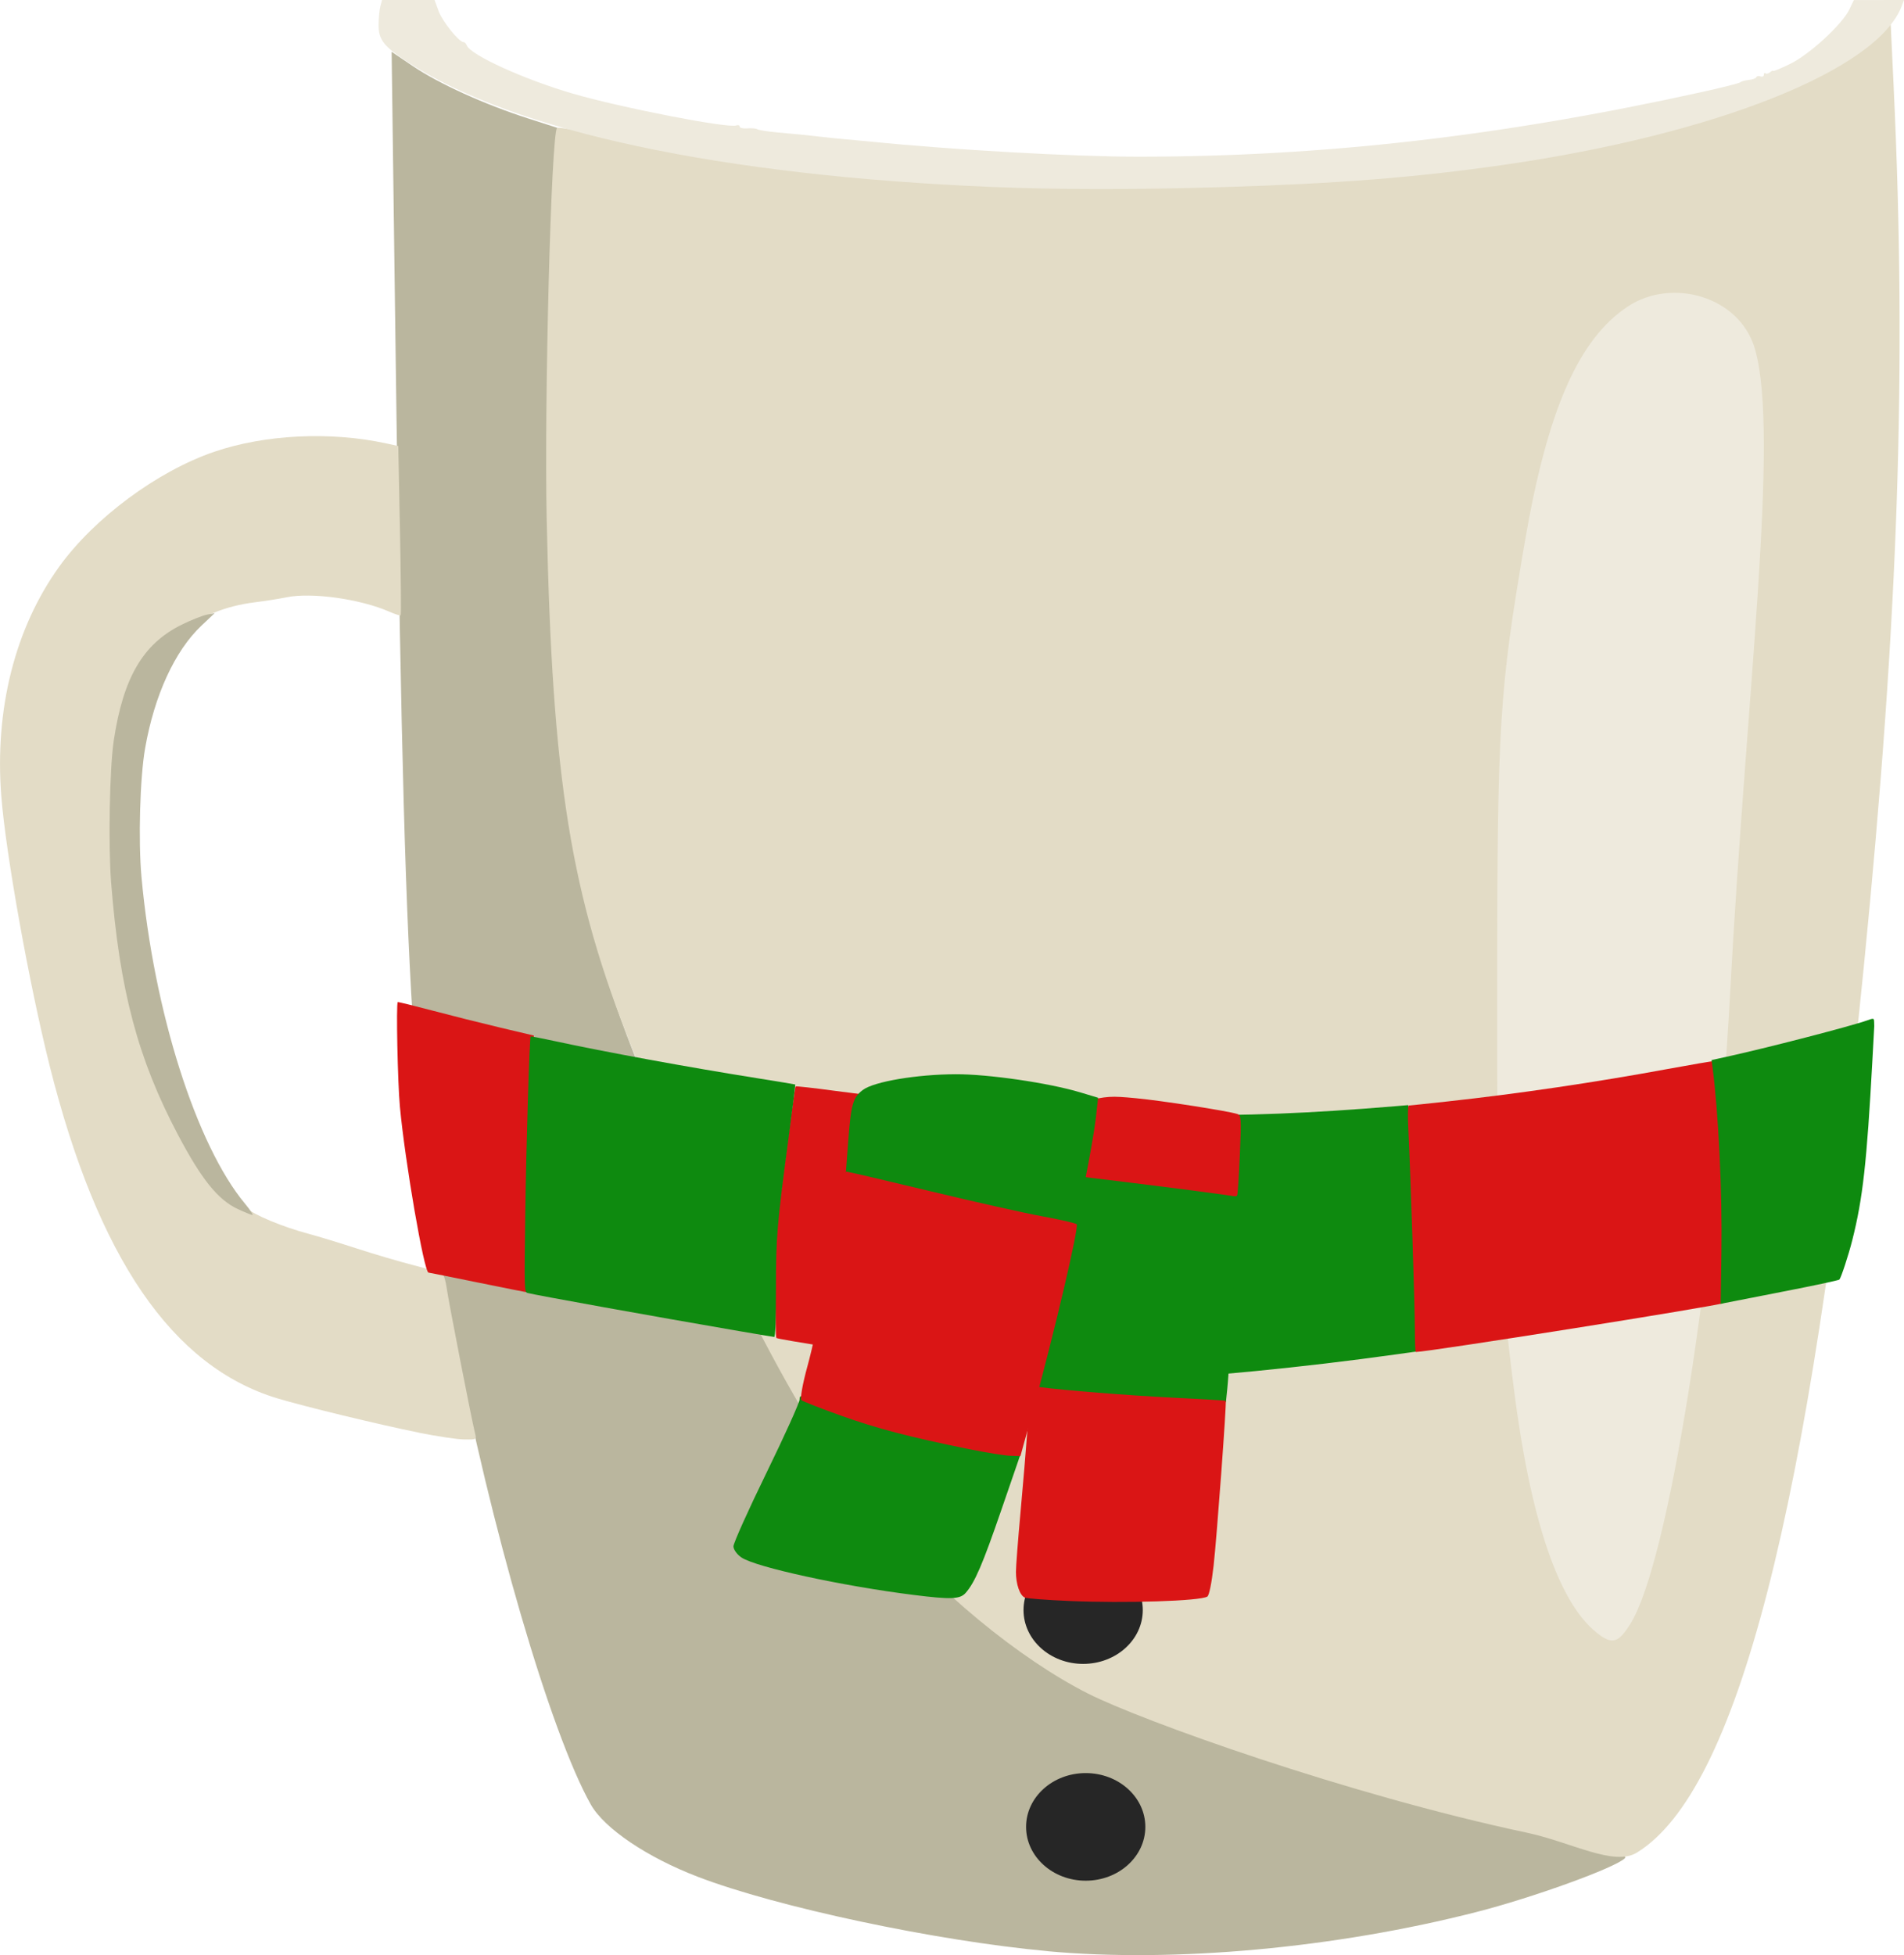 <?xml version="1.0" encoding="UTF-8" standalone="no"?>
<!-- Created with Inkscape (http://www.inkscape.org/) -->

<svg
   width="72.931mm"
   height="74.859mm"
   viewBox="0 0 72.931 74.859"
   version="1.1"
   id="svg1"
   xml:space="preserve"
   xmlns="http://www.w3.org/2000/svg"
   xmlns:svg="http://www.w3.org/2000/svg"><defs
     id="defs1" /><g
     id="layer1"
     style="display:inline"
     transform="translate(-106.019,-83.836)"><g
       id="g17"
       transform="translate(59.098,33.538)"
       style="display:inline"><path
         style="fill:#bab69e;fill-opacity:1;stroke:none;stroke-width:0.179"
         d="m 87.058,125.008 c -4.299,-0.395 -10.381,-1.687 -13.407,-2.848 -1.951,-0.748 -3.581,-1.85 -4.1,-2.768 -1.542,-2.734 -3.861,-10.681 -5.227,-17.913 -1.724,-9.13 -1.919,-12.549 -2.282,-40.094 l -0.12,-9.104 0.812,0.548 c 1.003,0.677 2.733,1.462 4.422,2.006 l 1.281,0.412 -0.139,2.606 c -0.233,4.374 -0.167,17.721 0.1,20.429 0.515,5.212 1.227,8.348 2.813,12.382 1.311,3.334 4.743,10.292 6.262,12.697 3.83,6.061 8.062,10.142 12.45,12.009 2.955,1.256 11.579,3.911 18.608,5.728 0.436,0.113 0.714,0.27 0.627,0.354 -0.381,0.368 -3.505,1.499 -5.672,2.054 -5.404,1.384 -11.581,1.949 -16.429,1.504 z"
         id="path9" /><path
         style="fill:#e3dcc6;fill-opacity:1;stroke:none;stroke-width:0.179"
         d="m 105.387,120.467 c -6.847,-1.454 -14.739,-4.283 -16.799,-5.327 -2.578,-1.306 -5.84,-3.931 -8.208,-6.855 -3.262,-4.029 -6.501,-10.982 -9.26,-17.878 -2.342,-5.854 -3.046,-10.214 -3.258,-20.187 -0.098,-4.611 0.171,-14.797 0.397,-15.027 0.038,-0.038 1.058,0.142 2.268,0.402 6.237,1.337 9.473,1.617 18.769,1.629 7.86,0.01 10.264,-0.12 15.137,-0.816 6.213,-0.888 11.299,-2.537 14.083,-4.568 l 0.827,-0.603 0.112,2.371 c 0.51,10.812 0.187,20.317 -1.144,33.719 -2.08,20.947 -4.876,31.55 -8.686,33.904 -0.885,0.547 -2.513,-0.398 -4.238,-0.764 z"
         id="path10" /><path
         style="fill:#eeeadd;fill-opacity:1;stroke:none;stroke-width:0.161"
         d="m 108.062,112.798 c -1.45,-1.164 -2.525,-4.345 -3.155,-9.334 -0.575,-4.559 -0.644,-6.224 -0.639,-15.424 0.006,-10.048 0.081,-11.27 1.052,-16.949 0.869,-5.084 2.062,-7.813 3.962,-9.063 1.676,-1.102 4.284,-0.395 4.865,1.648 0.947,3.331 -0.344,13.207 -0.955,24.642 -0.56,10.47 -2.354,21.814 -3.819,24.154 -0.472,0.754 -0.707,0.812 -1.312,0.327 z"
         id="path11" /><path
         style="fill:#e3dcc6;fill-opacity:1;stroke:none;stroke-width:0.09"
         d="m 62.965,105.153 c -1.53,-0.308 -4.384,-1 -5.419,-1.312 -4.031,-1.219 -6.88,-5.38 -8.724,-12.739 -0.789,-3.148 -1.677,-8.099 -1.851,-10.316 -0.261,-3.327 0.523,-6.436 2.217,-8.79 1.343,-1.865 3.764,-3.658 5.94,-4.4 1.948,-0.664 4.451,-0.785 6.592,-0.319 l 0.457,0.099 0.064,3.222 c 0.035,1.772 0.048,3.238 0.027,3.259 -0.02,0.02 -0.215,-0.041 -0.432,-0.137 -1.102,-0.485 -2.981,-0.75 -3.932,-0.553 -0.271,0.056 -0.815,0.142 -1.209,0.191 -2.303,0.286 -3.825,1.579 -4.379,3.721 -0.362,1.4 -0.446,2.277 -0.448,4.695 -0.003,3.33 0.369,6.2 1.116,8.625 0.693,2.249 2.319,5.234 3.339,6.129 0.335,0.294 1.412,0.744 2.429,1.015 0.346,0.092 1.176,0.345 1.843,0.562 0.667,0.217 1.655,0.507 2.194,0.645 0.539,0.138 1.026,0.285 1.081,0.327 0.055,0.042 0.128,0.287 0.162,0.545 0.058,0.446 0.953,5.033 1.084,5.552 0.062,0.246 0.062,0.246 -0.418,0.24 -0.264,-0.004 -1.044,-0.12 -1.734,-0.259 z"
         id="path12" /><path
         style="fill:#bab69e;fill-opacity:1;stroke:none;stroke-width:0.09"
         d="m 56.034,96.595 c -0.761,-0.354 -1.389,-1.131 -2.291,-2.837 -1.542,-2.916 -2.24,-5.541 -2.565,-9.655 -0.113,-1.433 -0.059,-4.394 0.1,-5.45 0.365,-2.418 1.125,-3.711 2.612,-4.44 0.36,-0.177 0.79,-0.347 0.954,-0.379 l 0.299,-0.058 -0.509,0.481 c -1.018,0.963 -1.8,2.666 -2.155,4.694 -0.198,1.131 -0.265,3.54 -0.138,4.934 0.47,5.137 2.097,10.262 3.97,12.509 0.195,0.234 0.321,0.425 0.279,0.425 -0.042,-5.29e-4 -0.292,-0.102 -0.557,-0.225 z"
         id="path13" /><path
         style="fill:#eeeadd;fill-opacity:1;stroke:none;stroke-width:0.09"
         d="M 84.926,57.457 C 74.527,57.024 66.596,55.33 62.534,52.674 c -0.909,-0.595 -1.114,-0.855 -1.111,-1.415 0.001,-0.257 0.031,-0.579 0.066,-0.714 l 0.064,-0.246 h 1.007 1.007 l 0.155,0.425 c 0.144,0.395 0.781,1.187 0.955,1.187 0.042,0 0.099,0.057 0.125,0.127 0.14,0.366 2.194,1.3 4.046,1.841 1.841,0.538 5.966,1.341 6.276,1.222 0.07,-0.027 0.128,-0.007 0.128,0.044 0,0.051 0.132,0.082 0.292,0.068 0.161,-0.014 0.336,0.002 0.39,0.035 0.054,0.033 0.396,0.087 0.76,0.12 0.959,0.086 1.246,0.115 1.648,0.165 0.197,0.025 0.607,0.066 0.912,0.093 0.304,0.026 0.747,0.067 0.983,0.091 3.165,0.32 7.827,0.583 10.319,0.581 7.092,-0.005 13.889,-0.786 21.553,-2.476 0.788,-0.174 1.453,-0.342 1.478,-0.375 0.025,-0.032 0.166,-0.072 0.314,-0.087 0.148,-0.016 0.281,-0.064 0.297,-0.107 0.015,-0.043 0.086,-0.056 0.157,-0.029 0.071,0.027 0.129,-0.002 0.129,-0.065 0,-0.063 0.026,-0.088 0.059,-0.055 0.032,0.032 0.113,0.014 0.179,-0.041 0.066,-0.055 0.12,-0.078 0.12,-0.051 0,0.027 0.291,-0.093 0.646,-0.266 0.747,-0.364 1.997,-1.513 2.274,-2.092 l 0.169,-0.354 0.961,-0.001 0.961,-0.001 -0.088,0.231 c -0.928,2.44 -7.103,4.906 -15.224,6.078 -3.347,0.483 -6.392,0.724 -10.837,0.857 -3.266,0.098 -6.313,0.095 -8.777,-0.007 z"
         id="path68" /><ellipse
         style="display:inline;opacity:1;fill:#262626;fill-opacity:1;stroke:none;stroke-width:0.1;stroke-linecap:round;stroke-opacity:1"
         id="path80"
         cx="88.508"
         cy="120.249"
         rx="2.284"
         ry="2.06" /><ellipse
         style="display:inline;fill:#262626;fill-opacity:1;stroke:none;stroke-width:0.1;stroke-linecap:round;stroke-opacity:1"
         id="path80-5"
         cx="88.41"
         cy="111.948"
         rx="2.284"
         ry="2.06" /><g
         id="g66"
         transform="translate(-17.045,-59.124)"><g
           id="g55"
           transform="translate(-0.168,2.645)"><path
             style="fill:#da1515;fill-opacity:1;stroke:none;stroke-width:0.063"
             d="m 82.428,155.882 c -1.01,-0.207 -1.856,-0.376 -1.879,-0.377 -0.169,-0.004 -0.899,-4.228 -1.097,-6.354 -0.085,-0.905 -0.148,-3.939 -0.083,-4.004 0.012,-0.011 0.605,0.134 1.319,0.323 0.714,0.189 1.882,0.482 2.596,0.651 l 1.298,0.307 -0.017,0.976 c -0.009,0.537 -0.045,1.888 -0.079,3.002 -0.034,1.115 -0.062,2.889 -0.062,3.942 -2.52e-4,1.492 -0.018,1.915 -0.079,1.913 -0.044,-0.002 -0.906,-0.172 -1.916,-0.379 z"
             id="path50" /><path
             style="fill:#da1515;fill-opacity:1;stroke:none;stroke-width:0.065"
             d="m 105.167,159.551 c -1.246,-0.097 -3.129,-0.313 -5.203,-0.596 -2.513,-0.344 -6.032,-0.892 -6.091,-0.948 -0.024,-0.023 -0.044,-0.859 -0.044,-1.858 -5.57e-4,-1.343 0.032,-2.097 0.123,-2.893 0.186,-1.62 0.62,-4.844 0.657,-4.879 0.018,-0.017 0.672,0.056 1.454,0.161 2.76,0.371 6.06,0.687 8.681,0.832 l 1.378,0.076 0.037,0.259 c 0.061,0.423 0.177,4.953 0.193,7.526 l 0.015,2.391 -0.267,-0.009 c -0.147,-0.005 -0.567,-0.032 -0.934,-0.061 z"
             id="path51" /><path
             style="fill:#0e8a0f;fill-opacity:1;stroke:none;stroke-width:0.066"
             d="m 106.397,159.108 c -0.025,-0.293 -0.045,-1.594 -0.045,-2.891 -2.9e-4,-2.152 -0.093,-5.777 -0.166,-6.476 l -0.03,-0.285 2.656,0.02 c 3.165,0.024 5.425,-0.065 8.775,-0.343 l 0.488,-0.041 0.046,1.005 c 0.083,1.807 0.247,6.877 0.248,7.664 l 5.6e-4,0.768 -0.738,0.104 c -3.581,0.502 -7.583,0.893 -9.912,0.967 l -1.277,0.041 z"
             id="path52" /><path
             style="fill:#0e8a0f;fill-opacity:1;stroke:none;stroke-width:0.065"
             d="m 92.457,157.746 c -3.304,-0.568 -7.84,-1.385 -8.117,-1.462 -0.123,-0.034 -0.126,-0.121 -0.086,-3.02 0.037,-2.695 0.161,-6.757 0.207,-6.801 0.01,-0.01 0.405,0.066 0.879,0.169 1.986,0.429 5.169,1.012 7.815,1.432 0.786,0.125 1.435,0.233 1.441,0.239 0.007,0.007 -0.102,0.868 -0.24,1.913 -0.466,3.509 -0.499,3.902 -0.5,5.906 -9.4e-5,1.196 -0.024,1.851 -0.067,1.847 -0.037,-0.003 -0.636,-0.103 -1.332,-0.223 z"
             id="path53" /><path
             style="fill:#da1515;fill-opacity:1;stroke:none;stroke-width:0.066"
             d="m 118.329,157.673 c -5.8e-4,-0.886 -0.165,-5.931 -0.249,-7.632 -0.027,-0.538 -0.02,-0.934 0.016,-0.934 0.034,0 0.703,-0.07 1.486,-0.156 2.712,-0.296 5.641,-0.728 8.435,-1.243 0.95,-0.175 1.739,-0.309 1.751,-0.297 0.04,0.036 0.159,1.044 0.286,2.424 0.091,0.995 0.123,2.019 0.125,4.064 0.001,1.504 -0.017,2.752 -0.042,2.775 -0.1,0.091 -11.302,1.87 -11.774,1.87 -0.018,0 -0.033,-0.392 -0.033,-0.871 z"
             id="path54" /><path
             style="fill:#0e8a0f;fill-opacity:1;stroke:none;stroke-width:0.063"
             d="m 130.072,154.727 c 0.035,-2.278 -0.111,-5.31 -0.34,-7.076 l -0.037,-0.285 0.528,-0.115 c 1.553,-0.339 4.782,-1.173 5.442,-1.407 0.239,-0.085 0.248,-0.083 0.256,0.052 0.004,0.077 0.006,0.154 0.005,0.172 -0.001,0.018 -0.034,0.602 -0.071,1.298 -0.214,3.927 -0.367,5.3 -0.772,6.902 -0.144,0.571 -0.427,1.432 -0.494,1.505 -0.025,0.027 -0.997,0.234 -2.162,0.46 -1.165,0.226 -2.177,0.425 -2.251,0.441 l -0.133,0.03 z"
             id="path55" /></g><g
           id="g65"
           transform="translate(-55.606,-17.543)"><path
             style="fill:#da1515;fill-opacity:1;stroke:none;stroke-width:0.09"
             d="m 163.135,172.332 c -1.916,-0.239 -3.499,-0.451 -3.518,-0.469 -0.019,-0.019 -0.007,-0.584 0.027,-1.256 0.054,-1.07 0.08,-1.221 0.215,-1.221 0.084,0 0.612,-0.105 1.173,-0.234 0.971,-0.222 1.069,-0.229 2.062,-0.135 0.975,0.092 3.502,0.485 3.869,0.602 0.154,0.049 0.16,0.145 0.101,1.544 -0.035,0.82 -0.081,1.522 -0.102,1.559 -0.051,0.087 0.192,0.112 -3.826,-0.39 z"
             id="path63" /><path
             style="fill:#0e8a0f;fill-opacity:1;stroke:none;stroke-width:0.09"
             d="m 163.95,180.558 c -2.248,-0.128 -4.766,-0.391 -4.809,-0.503 -0.023,-0.06 0.083,-1.754 0.234,-3.765 0.152,-2.011 0.276,-3.831 0.276,-4.044 l -2.4e-4,-0.387 0.47,0.056 c 3.665,0.436 6.801,0.84 6.842,0.881 0.051,0.051 -0.274,6.32 -0.38,7.339 l -0.053,0.515 -0.73,-0.014 c -0.402,-0.008 -1.234,-0.043 -1.85,-0.077 z"
             id="path64" /><path
             style="fill:#da1515;fill-opacity:1;stroke:none;stroke-width:0.09"
             d="m 160.502,188.265 c -0.837,-0.036 -1.59,-0.093 -1.673,-0.128 -0.193,-0.081 -0.342,-0.51 -0.342,-0.986 0,-0.205 0.078,-1.217 0.172,-2.248 0.095,-1.031 0.222,-2.55 0.282,-3.374 l 0.11,-1.499 0.323,0.044 c 0.907,0.123 3.41,0.322 5.159,0.409 1.084,0.054 1.979,0.107 1.99,0.117 0.04,0.039 -0.344,5.251 -0.465,6.316 -0.077,0.679 -0.171,1.139 -0.241,1.182 -0.277,0.171 -3.12,0.261 -5.314,0.167 z"
             id="path65" /></g><g
           id="g60"
           transform="translate(-64.688,-22.276)"><path
             style="fill:#0e8a0f;fill-opacity:1;stroke:none;stroke-width:0.127"
             d="m 168.408,178.33 c -0.801,-0.156 -2.784,-0.609 -4.405,-1.006 l -2.949,-0.723 0.087,-1.159 c 0.111,-1.477 0.18,-1.723 0.567,-2.012 0.427,-0.319 2.059,-0.594 3.552,-0.6 1.253,-0.005 3.569,0.333 4.776,0.696 l 0.679,0.204 -0.086,0.783 c -0.048,0.43 -0.239,1.529 -0.425,2.442 l -0.339,1.659 z"
             id="path58" /><path
             style="fill:#0e8a0f;fill-opacity:1;stroke:none;stroke-width:0.127"
             d="m 163.651,192.768 c -2.735,-0.343 -6.018,-1.056 -6.589,-1.43 -0.173,-0.113 -0.314,-0.307 -0.314,-0.431 0,-0.124 0.569,-1.391 1.265,-2.815 0.696,-1.425 1.266,-2.687 1.267,-2.805 10e-4,-0.192 0.072,-0.184 0.666,0.078 1.333,0.586 3.123,1.105 5.428,1.574 l 2.357,0.479 -0.717,2.082 c -0.724,2.104 -1.018,2.787 -1.372,3.19 -0.214,0.244 -0.565,0.257 -1.992,0.078 z"
             id="path59" /><path
             style="fill:#da1515;fill-opacity:1;stroke:none;stroke-width:0.128"
             d="m 165.792,187.19 c -2.332,-0.476 -3.522,-0.787 -4.917,-1.284 -0.783,-0.279 -1.469,-0.548 -1.524,-0.598 -0.055,-0.05 0.047,-0.628 0.228,-1.285 0.371,-1.345 0.997,-4.529 1.237,-6.292 0.088,-0.644 0.205,-1.172 0.259,-1.172 0.055,0 1.488,0.334 3.184,0.743 1.697,0.409 3.638,0.845 4.315,0.968 0.676,0.124 1.27,0.26 1.321,0.303 0.099,0.083 -0.853,4.141 -1.658,7.074 l -0.496,1.805 -0.392,-0.013 c -0.216,-0.007 -0.916,-0.12 -1.557,-0.251 z"
             id="path60" /></g></g></g></g></svg>

